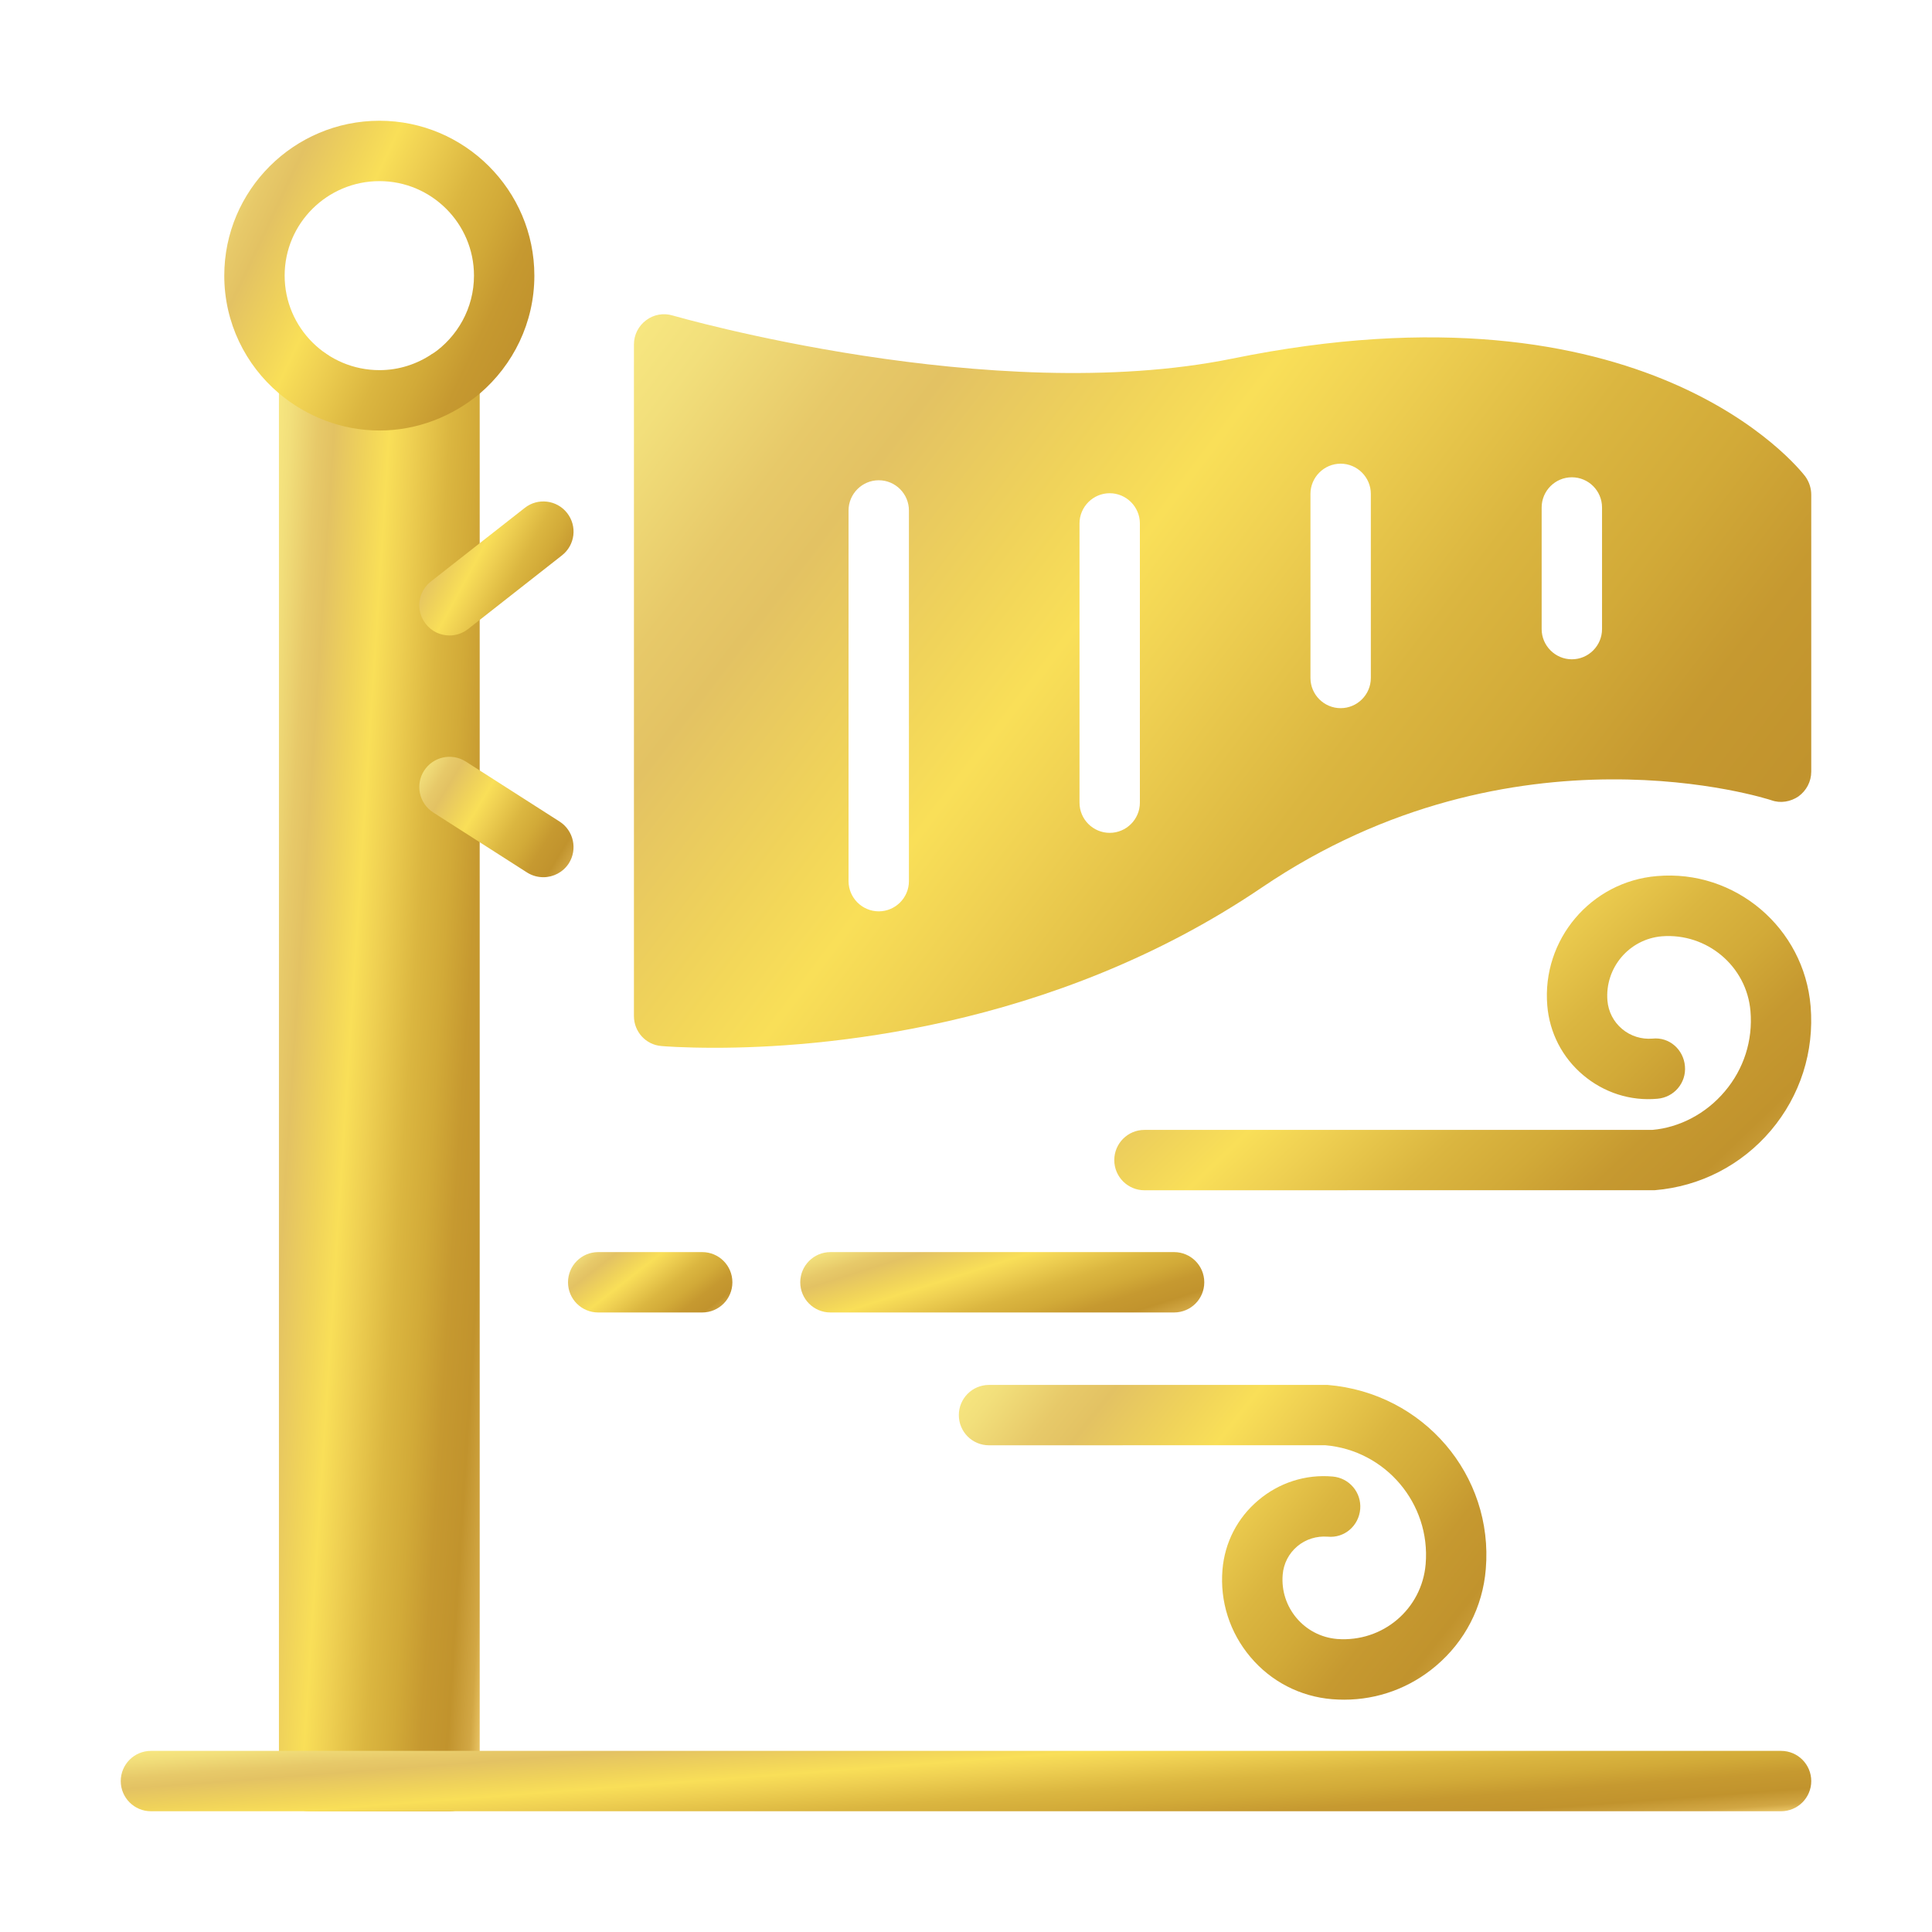 <svg width="24" height="24" viewBox="0 0 24 24" fill="none" xmlns="http://www.w3.org/2000/svg">
<defs>
<linearGradient id="paint0_linear_7102_26540" x1="1.103" y1="1.606" x2="7.93" y2="2.048" gradientUnits="userSpaceOnUse">
<stop stop-color="#8A4026"/>
<stop offset="0.01" stop-color="#966D32"/>
<stop offset="0.03" stop-color="#A78041"/>
<stop offset="0.04" stop-color="#BA9653"/>
<stop offset="0.08" stop-color="#D8B870"/>
<stop offset="0.09" stop-color="#E4C67B"/>
<stop offset="0.12" stop-color="#DBB565"/>
<stop offset="0.13" stop-color="#D9B160"/>
<stop offset="0.16" stop-color="#D2A550"/>
<stop offset="0.18" stop-color="#D0A14B"/>
<stop offset="0.21" stop-color="#D5A750"/>
<stop offset="0.24" stop-color="#DDB258"/>
<stop offset="0.27" stop-color="#E4BD61"/>
<stop offset="0.31" stop-color="#F4D576"/>
<stop offset="0.37" stop-color="#F8E881"/>
<stop offset="0.4" stop-color="#F2DF7B"/>
<stop offset="0.45" stop-color="#E7C969"/>
<stop offset="0.48" stop-color="#E3C263"/>
<stop offset="0.54" stop-color="#F0D35A"/>
<stop offset="0.58" stop-color="#F9DF58"/>
<stop offset="0.62" stop-color="#EFD052"/>
<stop offset="0.69" stop-color="#DBB640"/>
<stop offset="0.74" stop-color="#D2AA38"/>
<stop offset="0.79" stop-color="#C69930"/>
<stop offset="0.84" stop-color="#C1932D"/>
<stop offset="0.85" stop-color="#C59833"/>
<stop offset="0.88" stop-color="#D2A744"/>
<stop offset="0.9" stop-color="#EAC565"/>
<stop offset="0.93" stop-color="#DCB755"/>
<stop offset="0.95" stop-color="#D5AF4C"/>
<stop offset="0.97" stop-color="#CBA542"/>
</linearGradient>
<linearGradient id="paint1_linear_7102_26540" x1="-0.862" y1="0.923" x2="7.795" y2="5.012" gradientUnits="userSpaceOnUse">
<stop stop-color="#8A4026"/>
<stop offset="0.01" stop-color="#966D32"/>
<stop offset="0.03" stop-color="#A78041"/>
<stop offset="0.04" stop-color="#BA9653"/>
<stop offset="0.08" stop-color="#D8B870"/>
<stop offset="0.09" stop-color="#E4C67B"/>
<stop offset="0.12" stop-color="#DBB565"/>
<stop offset="0.13" stop-color="#D9B160"/>
<stop offset="0.16" stop-color="#D2A550"/>
<stop offset="0.18" stop-color="#D0A14B"/>
<stop offset="0.21" stop-color="#D5A750"/>
<stop offset="0.24" stop-color="#DDB258"/>
<stop offset="0.27" stop-color="#E4BD61"/>
<stop offset="0.31" stop-color="#F4D576"/>
<stop offset="0.37" stop-color="#F8E881"/>
<stop offset="0.4" stop-color="#F2DF7B"/>
<stop offset="0.45" stop-color="#E7C969"/>
<stop offset="0.48" stop-color="#E3C263"/>
<stop offset="0.54" stop-color="#F0D35A"/>
<stop offset="0.58" stop-color="#F9DF58"/>
<stop offset="0.62" stop-color="#EFD052"/>
<stop offset="0.69" stop-color="#DBB640"/>
<stop offset="0.74" stop-color="#D2AA38"/>
<stop offset="0.79" stop-color="#C69930"/>
<stop offset="0.84" stop-color="#C1932D"/>
<stop offset="0.85" stop-color="#C59833"/>
<stop offset="0.88" stop-color="#D2A744"/>
<stop offset="0.9" stop-color="#EAC565"/>
<stop offset="0.93" stop-color="#DCB755"/>
<stop offset="0.95" stop-color="#D5AF4C"/>
<stop offset="0.97" stop-color="#CBA542"/>
</linearGradient>
<linearGradient id="paint2_linear_7102_26540" x1="-18.394" y1="21.637" x2="-18.065" y2="25.983" gradientUnits="userSpaceOnUse">
<stop stop-color="#8A4026"/>
<stop offset="0.01" stop-color="#966D32"/>
<stop offset="0.03" stop-color="#A78041"/>
<stop offset="0.04" stop-color="#BA9653"/>
<stop offset="0.08" stop-color="#D8B870"/>
<stop offset="0.09" stop-color="#E4C67B"/>
<stop offset="0.12" stop-color="#DBB565"/>
<stop offset="0.13" stop-color="#D9B160"/>
<stop offset="0.16" stop-color="#D2A550"/>
<stop offset="0.18" stop-color="#D0A14B"/>
<stop offset="0.21" stop-color="#D5A750"/>
<stop offset="0.24" stop-color="#DDB258"/>
<stop offset="0.27" stop-color="#E4BD61"/>
<stop offset="0.31" stop-color="#F4D576"/>
<stop offset="0.37" stop-color="#F8E881"/>
<stop offset="0.4" stop-color="#F2DF7B"/>
<stop offset="0.45" stop-color="#E7C969"/>
<stop offset="0.48" stop-color="#E3C263"/>
<stop offset="0.54" stop-color="#F0D35A"/>
<stop offset="0.58" stop-color="#F9DF58"/>
<stop offset="0.62" stop-color="#EFD052"/>
<stop offset="0.69" stop-color="#DBB640"/>
<stop offset="0.74" stop-color="#D2AA38"/>
<stop offset="0.79" stop-color="#C69930"/>
<stop offset="0.84" stop-color="#C1932D"/>
<stop offset="0.85" stop-color="#C59833"/>
<stop offset="0.88" stop-color="#D2A744"/>
<stop offset="0.9" stop-color="#EAC565"/>
<stop offset="0.93" stop-color="#DCB755"/>
<stop offset="0.95" stop-color="#D5AF4C"/>
<stop offset="0.97" stop-color="#CBA542"/>
</linearGradient>
<linearGradient id="paint3_linear_7102_26540" x1="-5.98" y1="2.536" x2="19.576" y2="21.89" gradientUnits="userSpaceOnUse">
<stop stop-color="#8A4026"/>
<stop offset="0.01" stop-color="#966D32"/>
<stop offset="0.03" stop-color="#A78041"/>
<stop offset="0.04" stop-color="#BA9653"/>
<stop offset="0.08" stop-color="#D8B870"/>
<stop offset="0.09" stop-color="#E4C67B"/>
<stop offset="0.12" stop-color="#DBB565"/>
<stop offset="0.13" stop-color="#D9B160"/>
<stop offset="0.16" stop-color="#D2A550"/>
<stop offset="0.18" stop-color="#D0A14B"/>
<stop offset="0.21" stop-color="#D5A750"/>
<stop offset="0.24" stop-color="#DDB258"/>
<stop offset="0.27" stop-color="#E4BD61"/>
<stop offset="0.31" stop-color="#F4D576"/>
<stop offset="0.37" stop-color="#F8E881"/>
<stop offset="0.4" stop-color="#F2DF7B"/>
<stop offset="0.45" stop-color="#E7C969"/>
<stop offset="0.48" stop-color="#E3C263"/>
<stop offset="0.54" stop-color="#F0D35A"/>
<stop offset="0.58" stop-color="#F9DF58"/>
<stop offset="0.62" stop-color="#EFD052"/>
<stop offset="0.69" stop-color="#DBB640"/>
<stop offset="0.74" stop-color="#D2AA38"/>
<stop offset="0.79" stop-color="#C69930"/>
<stop offset="0.84" stop-color="#C1932D"/>
<stop offset="0.85" stop-color="#C59833"/>
<stop offset="0.88" stop-color="#D2A744"/>
<stop offset="0.9" stop-color="#EAC565"/>
<stop offset="0.93" stop-color="#DCB755"/>
<stop offset="0.95" stop-color="#D5AF4C"/>
<stop offset="0.97" stop-color="#CBA542"/>
</linearGradient>
<linearGradient id="paint4_linear_7102_26540" x1="3.393" y1="5.979" x2="7.462" y2="8.19" gradientUnits="userSpaceOnUse">
<stop stop-color="#8A4026"/>
<stop offset="0.01" stop-color="#966D32"/>
<stop offset="0.03" stop-color="#A78041"/>
<stop offset="0.04" stop-color="#BA9653"/>
<stop offset="0.08" stop-color="#D8B870"/>
<stop offset="0.09" stop-color="#E4C67B"/>
<stop offset="0.12" stop-color="#DBB565"/>
<stop offset="0.13" stop-color="#D9B160"/>
<stop offset="0.16" stop-color="#D2A550"/>
<stop offset="0.18" stop-color="#D0A14B"/>
<stop offset="0.21" stop-color="#D5A750"/>
<stop offset="0.24" stop-color="#DDB258"/>
<stop offset="0.27" stop-color="#E4BD61"/>
<stop offset="0.31" stop-color="#F4D576"/>
<stop offset="0.37" stop-color="#F8E881"/>
<stop offset="0.4" stop-color="#F2DF7B"/>
<stop offset="0.45" stop-color="#E7C969"/>
<stop offset="0.48" stop-color="#E3C263"/>
<stop offset="0.54" stop-color="#F0D35A"/>
<stop offset="0.58" stop-color="#F9DF58"/>
<stop offset="0.62" stop-color="#EFD052"/>
<stop offset="0.69" stop-color="#DBB640"/>
<stop offset="0.74" stop-color="#D2AA38"/>
<stop offset="0.79" stop-color="#C69930"/>
<stop offset="0.84" stop-color="#C1932D"/>
<stop offset="0.85" stop-color="#C59833"/>
<stop offset="0.88" stop-color="#D2A744"/>
<stop offset="0.9" stop-color="#EAC565"/>
<stop offset="0.93" stop-color="#DCB755"/>
<stop offset="0.95" stop-color="#D5AF4C"/>
<stop offset="0.97" stop-color="#CBA542"/>
</linearGradient>
<linearGradient id="paint5_linear_7102_26540" x1="3.393" y1="9.177" x2="7.252" y2="11.51" gradientUnits="userSpaceOnUse">
<stop stop-color="#8A4026"/>
<stop offset="0.01" stop-color="#966D32"/>
<stop offset="0.03" stop-color="#A78041"/>
<stop offset="0.04" stop-color="#BA9653"/>
<stop offset="0.08" stop-color="#D8B870"/>
<stop offset="0.09" stop-color="#E4C67B"/>
<stop offset="0.12" stop-color="#DBB565"/>
<stop offset="0.13" stop-color="#D9B160"/>
<stop offset="0.16" stop-color="#D2A550"/>
<stop offset="0.18" stop-color="#D0A14B"/>
<stop offset="0.21" stop-color="#D5A750"/>
<stop offset="0.24" stop-color="#DDB258"/>
<stop offset="0.27" stop-color="#E4BD61"/>
<stop offset="0.31" stop-color="#F4D576"/>
<stop offset="0.37" stop-color="#F8E881"/>
<stop offset="0.4" stop-color="#F2DF7B"/>
<stop offset="0.45" stop-color="#E7C969"/>
<stop offset="0.48" stop-color="#E3C263"/>
<stop offset="0.54" stop-color="#F0D35A"/>
<stop offset="0.58" stop-color="#F9DF58"/>
<stop offset="0.62" stop-color="#EFD052"/>
<stop offset="0.69" stop-color="#DBB640"/>
<stop offset="0.74" stop-color="#D2AA38"/>
<stop offset="0.79" stop-color="#C69930"/>
<stop offset="0.84" stop-color="#C1932D"/>
<stop offset="0.85" stop-color="#C59833"/>
<stop offset="0.88" stop-color="#D2A744"/>
<stop offset="0.9" stop-color="#EAC565"/>
<stop offset="0.93" stop-color="#DCB755"/>
<stop offset="0.95" stop-color="#D5AF4C"/>
<stop offset="0.97" stop-color="#CBA542"/>
</linearGradient>
<linearGradient id="paint6_linear_7102_26540" x1="5.121" y1="15.442" x2="7.239" y2="18.163" gradientUnits="userSpaceOnUse">
<stop stop-color="#8A4026"/>
<stop offset="0.01" stop-color="#966D32"/>
<stop offset="0.03" stop-color="#A78041"/>
<stop offset="0.04" stop-color="#BA9653"/>
<stop offset="0.08" stop-color="#D8B870"/>
<stop offset="0.09" stop-color="#E4C67B"/>
<stop offset="0.12" stop-color="#DBB565"/>
<stop offset="0.13" stop-color="#D9B160"/>
<stop offset="0.16" stop-color="#D2A550"/>
<stop offset="0.18" stop-color="#D0A14B"/>
<stop offset="0.21" stop-color="#D5A750"/>
<stop offset="0.24" stop-color="#DDB258"/>
<stop offset="0.27" stop-color="#E4BD61"/>
<stop offset="0.31" stop-color="#F4D576"/>
<stop offset="0.37" stop-color="#F8E881"/>
<stop offset="0.4" stop-color="#F2DF7B"/>
<stop offset="0.45" stop-color="#E7C969"/>
<stop offset="0.48" stop-color="#E3C263"/>
<stop offset="0.54" stop-color="#F0D35A"/>
<stop offset="0.58" stop-color="#F9DF58"/>
<stop offset="0.62" stop-color="#EFD052"/>
<stop offset="0.69" stop-color="#DBB640"/>
<stop offset="0.74" stop-color="#D2AA38"/>
<stop offset="0.79" stop-color="#C69930"/>
<stop offset="0.84" stop-color="#C1932D"/>
<stop offset="0.85" stop-color="#C59833"/>
<stop offset="0.88" stop-color="#D2A744"/>
<stop offset="0.9" stop-color="#EAC565"/>
<stop offset="0.93" stop-color="#DCB755"/>
<stop offset="0.95" stop-color="#D5AF4C"/>
<stop offset="0.97" stop-color="#CBA542"/>
</linearGradient>
<linearGradient id="paint7_linear_7102_26540" x1="5.187" y1="15.442" x2="6.445" y2="19.413" gradientUnits="userSpaceOnUse">
<stop stop-color="#8A4026"/>
<stop offset="0.01" stop-color="#966D32"/>
<stop offset="0.03" stop-color="#A78041"/>
<stop offset="0.04" stop-color="#BA9653"/>
<stop offset="0.08" stop-color="#D8B870"/>
<stop offset="0.09" stop-color="#E4C67B"/>
<stop offset="0.12" stop-color="#DBB565"/>
<stop offset="0.13" stop-color="#D9B160"/>
<stop offset="0.16" stop-color="#D2A550"/>
<stop offset="0.18" stop-color="#D0A14B"/>
<stop offset="0.21" stop-color="#D5A750"/>
<stop offset="0.24" stop-color="#DDB258"/>
<stop offset="0.27" stop-color="#E4BD61"/>
<stop offset="0.31" stop-color="#F4D576"/>
<stop offset="0.37" stop-color="#F8E881"/>
<stop offset="0.4" stop-color="#F2DF7B"/>
<stop offset="0.45" stop-color="#E7C969"/>
<stop offset="0.48" stop-color="#E3C263"/>
<stop offset="0.54" stop-color="#F0D35A"/>
<stop offset="0.58" stop-color="#F9DF58"/>
<stop offset="0.62" stop-color="#EFD052"/>
<stop offset="0.69" stop-color="#DBB640"/>
<stop offset="0.74" stop-color="#D2AA38"/>
<stop offset="0.79" stop-color="#C69930"/>
<stop offset="0.84" stop-color="#C1932D"/>
<stop offset="0.85" stop-color="#C59833"/>
<stop offset="0.88" stop-color="#D2A744"/>
<stop offset="0.9" stop-color="#EAC565"/>
<stop offset="0.93" stop-color="#DCB755"/>
<stop offset="0.95" stop-color="#D5AF4C"/>
<stop offset="0.97" stop-color="#CBA542"/>
</linearGradient>
<linearGradient id="paint8_linear_7102_26540" x1="5.641" y1="10.29" x2="17.021" y2="22.18" gradientUnits="userSpaceOnUse">
<stop stop-color="#8A4026"/>
<stop offset="0.01" stop-color="#966D32"/>
<stop offset="0.03" stop-color="#A78041"/>
<stop offset="0.04" stop-color="#BA9653"/>
<stop offset="0.08" stop-color="#D8B870"/>
<stop offset="0.09" stop-color="#E4C67B"/>
<stop offset="0.12" stop-color="#DBB565"/>
<stop offset="0.13" stop-color="#D9B160"/>
<stop offset="0.16" stop-color="#D2A550"/>
<stop offset="0.18" stop-color="#D0A14B"/>
<stop offset="0.21" stop-color="#D5A750"/>
<stop offset="0.24" stop-color="#DDB258"/>
<stop offset="0.27" stop-color="#E4BD61"/>
<stop offset="0.31" stop-color="#F4D576"/>
<stop offset="0.37" stop-color="#F8E881"/>
<stop offset="0.4" stop-color="#F2DF7B"/>
<stop offset="0.45" stop-color="#E7C969"/>
<stop offset="0.48" stop-color="#E3C263"/>
<stop offset="0.54" stop-color="#F0D35A"/>
<stop offset="0.58" stop-color="#F9DF58"/>
<stop offset="0.62" stop-color="#EFD052"/>
<stop offset="0.69" stop-color="#DBB640"/>
<stop offset="0.74" stop-color="#D2AA38"/>
<stop offset="0.79" stop-color="#C69930"/>
<stop offset="0.84" stop-color="#C1932D"/>
<stop offset="0.85" stop-color="#C59833"/>
<stop offset="0.88" stop-color="#D2A744"/>
<stop offset="0.9" stop-color="#EAC565"/>
<stop offset="0.93" stop-color="#DCB755"/>
<stop offset="0.95" stop-color="#D5AF4C"/>
<stop offset="0.97" stop-color="#CBA542"/>
</linearGradient>
<linearGradient id="paint9_linear_7102_26540" x1="5.702" y1="16.618" x2="16.787" y2="25.386" gradientUnits="userSpaceOnUse">
<stop stop-color="#8A4026"/>
<stop offset="0.01" stop-color="#966D32"/>
<stop offset="0.03" stop-color="#A78041"/>
<stop offset="0.04" stop-color="#BA9653"/>
<stop offset="0.08" stop-color="#D8B870"/>
<stop offset="0.09" stop-color="#E4C67B"/>
<stop offset="0.12" stop-color="#DBB565"/>
<stop offset="0.13" stop-color="#D9B160"/>
<stop offset="0.16" stop-color="#D2A550"/>
<stop offset="0.18" stop-color="#D0A14B"/>
<stop offset="0.21" stop-color="#D5A750"/>
<stop offset="0.24" stop-color="#DDB258"/>
<stop offset="0.27" stop-color="#E4BD61"/>
<stop offset="0.31" stop-color="#F4D576"/>
<stop offset="0.37" stop-color="#F8E881"/>
<stop offset="0.4" stop-color="#F2DF7B"/>
<stop offset="0.45" stop-color="#E7C969"/>
<stop offset="0.48" stop-color="#E3C263"/>
<stop offset="0.54" stop-color="#F0D35A"/>
<stop offset="0.58" stop-color="#F9DF58"/>
<stop offset="0.62" stop-color="#EFD052"/>
<stop offset="0.69" stop-color="#DBB640"/>
<stop offset="0.74" stop-color="#D2AA38"/>
<stop offset="0.79" stop-color="#C69930"/>
<stop offset="0.84" stop-color="#C1932D"/>
<stop offset="0.85" stop-color="#C59833"/>
<stop offset="0.88" stop-color="#D2A744"/>
<stop offset="0.9" stop-color="#EAC565"/>
<stop offset="0.93" stop-color="#DCB755"/>
<stop offset="0.95" stop-color="#D5AF4C"/>
<stop offset="0.97" stop-color="#CBA542"/>
</linearGradient>
</defs>
<path d="M5.584 4.331C5.376 4.331 5.209 4.499 5.209 4.706C5.209 4.914 4.215 4.706 4.215 4.706C4.215 4.499 4.048 4.331 3.84 4.331C3.633 4.331 3.465 4.499 3.465 4.706V22.125C3.465 22.332 3.633 22.5 3.84 22.5H5.584C5.791 22.5 5.959 22.332 5.959 22.125V4.706C5.959 4.499 5.791 4.331 5.584 4.331Z" fill="url(#paint0_linear_7102_26540)"/>
<path d="M4.714 1.5C3.652 1.5 2.786 2.362 2.786 3.424C2.786 4.009 3.049 4.534 3.465 4.886C3.803 5.171 4.241 5.348 4.714 5.348C5.186 5.348 5.621 5.171 5.959 4.89C6.375 4.534 6.638 4.009 6.638 3.424C6.638 2.362 5.771 1.5 4.714 1.5ZM5.37 4.395C5.183 4.522 4.957 4.598 4.714 4.598C4.065 4.598 3.536 4.072 3.536 3.424C3.536 2.775 4.065 2.25 4.714 2.25C5.359 2.25 5.888 2.775 5.888 3.424C5.888 3.829 5.681 4.185 5.374 4.395H5.37Z" fill="url(#paint1_linear_7102_26540)"/>
<path d="M22.125 22.5H1.875C1.668 22.5 1.5 22.332 1.5 22.125C1.5 21.918 1.668 21.75 1.875 21.75H22.125C22.332 21.75 22.5 21.918 22.5 22.125C22.5 22.332 22.332 22.5 22.125 22.5Z" fill="url(#paint2_linear_7102_26540)"/>
<path d="M22.425 5.917C22.346 5.816 20.445 3.405 15.307 4.455C12.315 5.062 8.396 3.93 8.355 3.919C8.242 3.885 8.119 3.907 8.025 3.979C7.931 4.05 7.875 4.159 7.875 4.279V12.623C7.875 12.814 8.021 12.979 8.216 12.994C8.254 12.998 8.494 13.016 8.88 13.016C10.159 13.016 13.057 12.799 15.675 11.025C18.81 8.899 21.971 9.93 22.005 9.941C22.117 9.982 22.245 9.96 22.343 9.892C22.44 9.821 22.5 9.709 22.5 9.585V6.146C22.5 6.064 22.474 5.985 22.425 5.917ZM11.291 10.946C11.291 11.152 11.123 11.321 10.916 11.321C10.71 11.321 10.541 11.152 10.541 10.946V6.341C10.541 6.135 10.71 5.966 10.916 5.966C11.123 5.966 11.291 6.135 11.291 6.341V10.946ZM14.16 9.971C14.16 10.178 13.991 10.346 13.785 10.346C13.579 10.346 13.41 10.178 13.41 9.971V6.502C13.41 6.296 13.579 6.127 13.785 6.127C13.991 6.127 14.16 6.296 14.16 6.502V9.971ZM17.029 8.422C17.029 8.629 16.86 8.797 16.654 8.797C16.448 8.797 16.279 8.629 16.279 8.422V6.135C16.279 5.929 16.448 5.76 16.654 5.76C16.86 5.76 17.029 5.929 17.029 6.135V8.422ZM19.901 7.815C19.901 8.021 19.733 8.19 19.526 8.19C19.32 8.19 19.151 8.021 19.151 7.815V6.304C19.151 6.097 19.32 5.929 19.526 5.929C19.733 5.929 19.901 6.097 19.901 6.304V7.815Z" fill="url(#paint3_linear_7102_26540)"/>
<path d="M5.584 7.894C5.473 7.894 5.362 7.845 5.289 7.75C5.161 7.587 5.189 7.351 5.352 7.224L6.519 6.309C6.681 6.181 6.918 6.21 7.045 6.373C7.173 6.536 7.144 6.771 6.981 6.899L5.815 7.814C5.746 7.868 5.665 7.894 5.584 7.894Z" fill="url(#paint4_linear_7102_26540)"/>
<path d="M6.75 10.897C6.68 10.897 6.61 10.878 6.548 10.839L5.382 10.093C5.207 9.981 5.156 9.749 5.268 9.574C5.38 9.4 5.611 9.349 5.786 9.46L6.952 10.206C7.126 10.318 7.177 10.55 7.066 10.725C6.994 10.836 6.873 10.897 6.75 10.897Z" fill="url(#paint5_linear_7102_26540)"/>
<path d="M8.723 16.304H7.431C7.224 16.304 7.056 16.137 7.056 15.929C7.056 15.722 7.224 15.554 7.431 15.554H8.723C8.931 15.554 9.098 15.722 9.098 15.929C9.098 16.137 8.931 16.304 8.723 16.304Z" fill="url(#paint6_linear_7102_26540)"/>
<path d="M14.585 16.304H10.316C10.109 16.304 9.941 16.137 9.941 15.929C9.941 15.722 10.109 15.554 10.316 15.554H14.585C14.792 15.554 14.96 15.722 14.96 15.929C14.96 16.137 14.792 16.304 14.585 16.304Z" fill="url(#paint7_linear_7102_26540)"/>
<path d="M14.217 14.786C14.01 14.786 13.842 14.619 13.842 14.411C13.842 14.204 14.01 14.036 14.217 14.036H20.527C20.86 14.007 21.191 13.837 21.426 13.558C21.662 13.28 21.776 12.925 21.745 12.561C21.698 12.001 21.203 11.588 20.645 11.631C20.238 11.665 19.935 12.023 19.968 12.43C19.98 12.568 20.044 12.693 20.15 12.782C20.255 12.871 20.392 12.913 20.527 12.902C20.737 12.879 20.914 13.038 20.931 13.245C20.949 13.451 20.796 13.632 20.589 13.649C20.254 13.68 19.924 13.573 19.665 13.354C19.407 13.136 19.249 12.829 19.221 12.492C19.152 11.673 19.763 10.951 20.582 10.883C21.555 10.798 22.411 11.527 22.492 12.499C22.539 13.063 22.364 13.611 21.999 14.043C21.633 14.474 21.122 14.738 20.558 14.785L14.217 14.786Z" fill="url(#paint8_linear_7102_26540)"/>
<path d="M16.697 21.114C16.647 21.114 16.597 21.112 16.547 21.108C16.151 21.075 15.79 20.889 15.534 20.585C15.277 20.281 15.153 19.895 15.186 19.499C15.214 19.162 15.372 18.855 15.631 18.637C15.889 18.418 16.22 18.312 16.554 18.342C16.761 18.359 16.914 18.54 16.897 18.746C16.88 18.953 16.702 19.11 16.492 19.089C16.355 19.079 16.221 19.12 16.115 19.209C16.01 19.298 15.945 19.423 15.934 19.561C15.9 19.968 16.203 20.326 16.61 20.36C17.177 20.403 17.663 19.989 17.71 19.43C17.773 18.678 17.212 18.016 16.461 17.953L12.286 17.954C12.078 17.954 11.911 17.787 11.911 17.579C11.911 17.372 12.078 17.204 12.286 17.204H16.492C17.687 17.303 18.555 18.329 18.457 19.492C18.419 19.963 18.198 20.39 17.837 20.695C17.515 20.968 17.115 21.114 16.698 21.114L16.697 21.114Z" fill="url(#paint9_linear_7102_26540)"/>
</svg>
